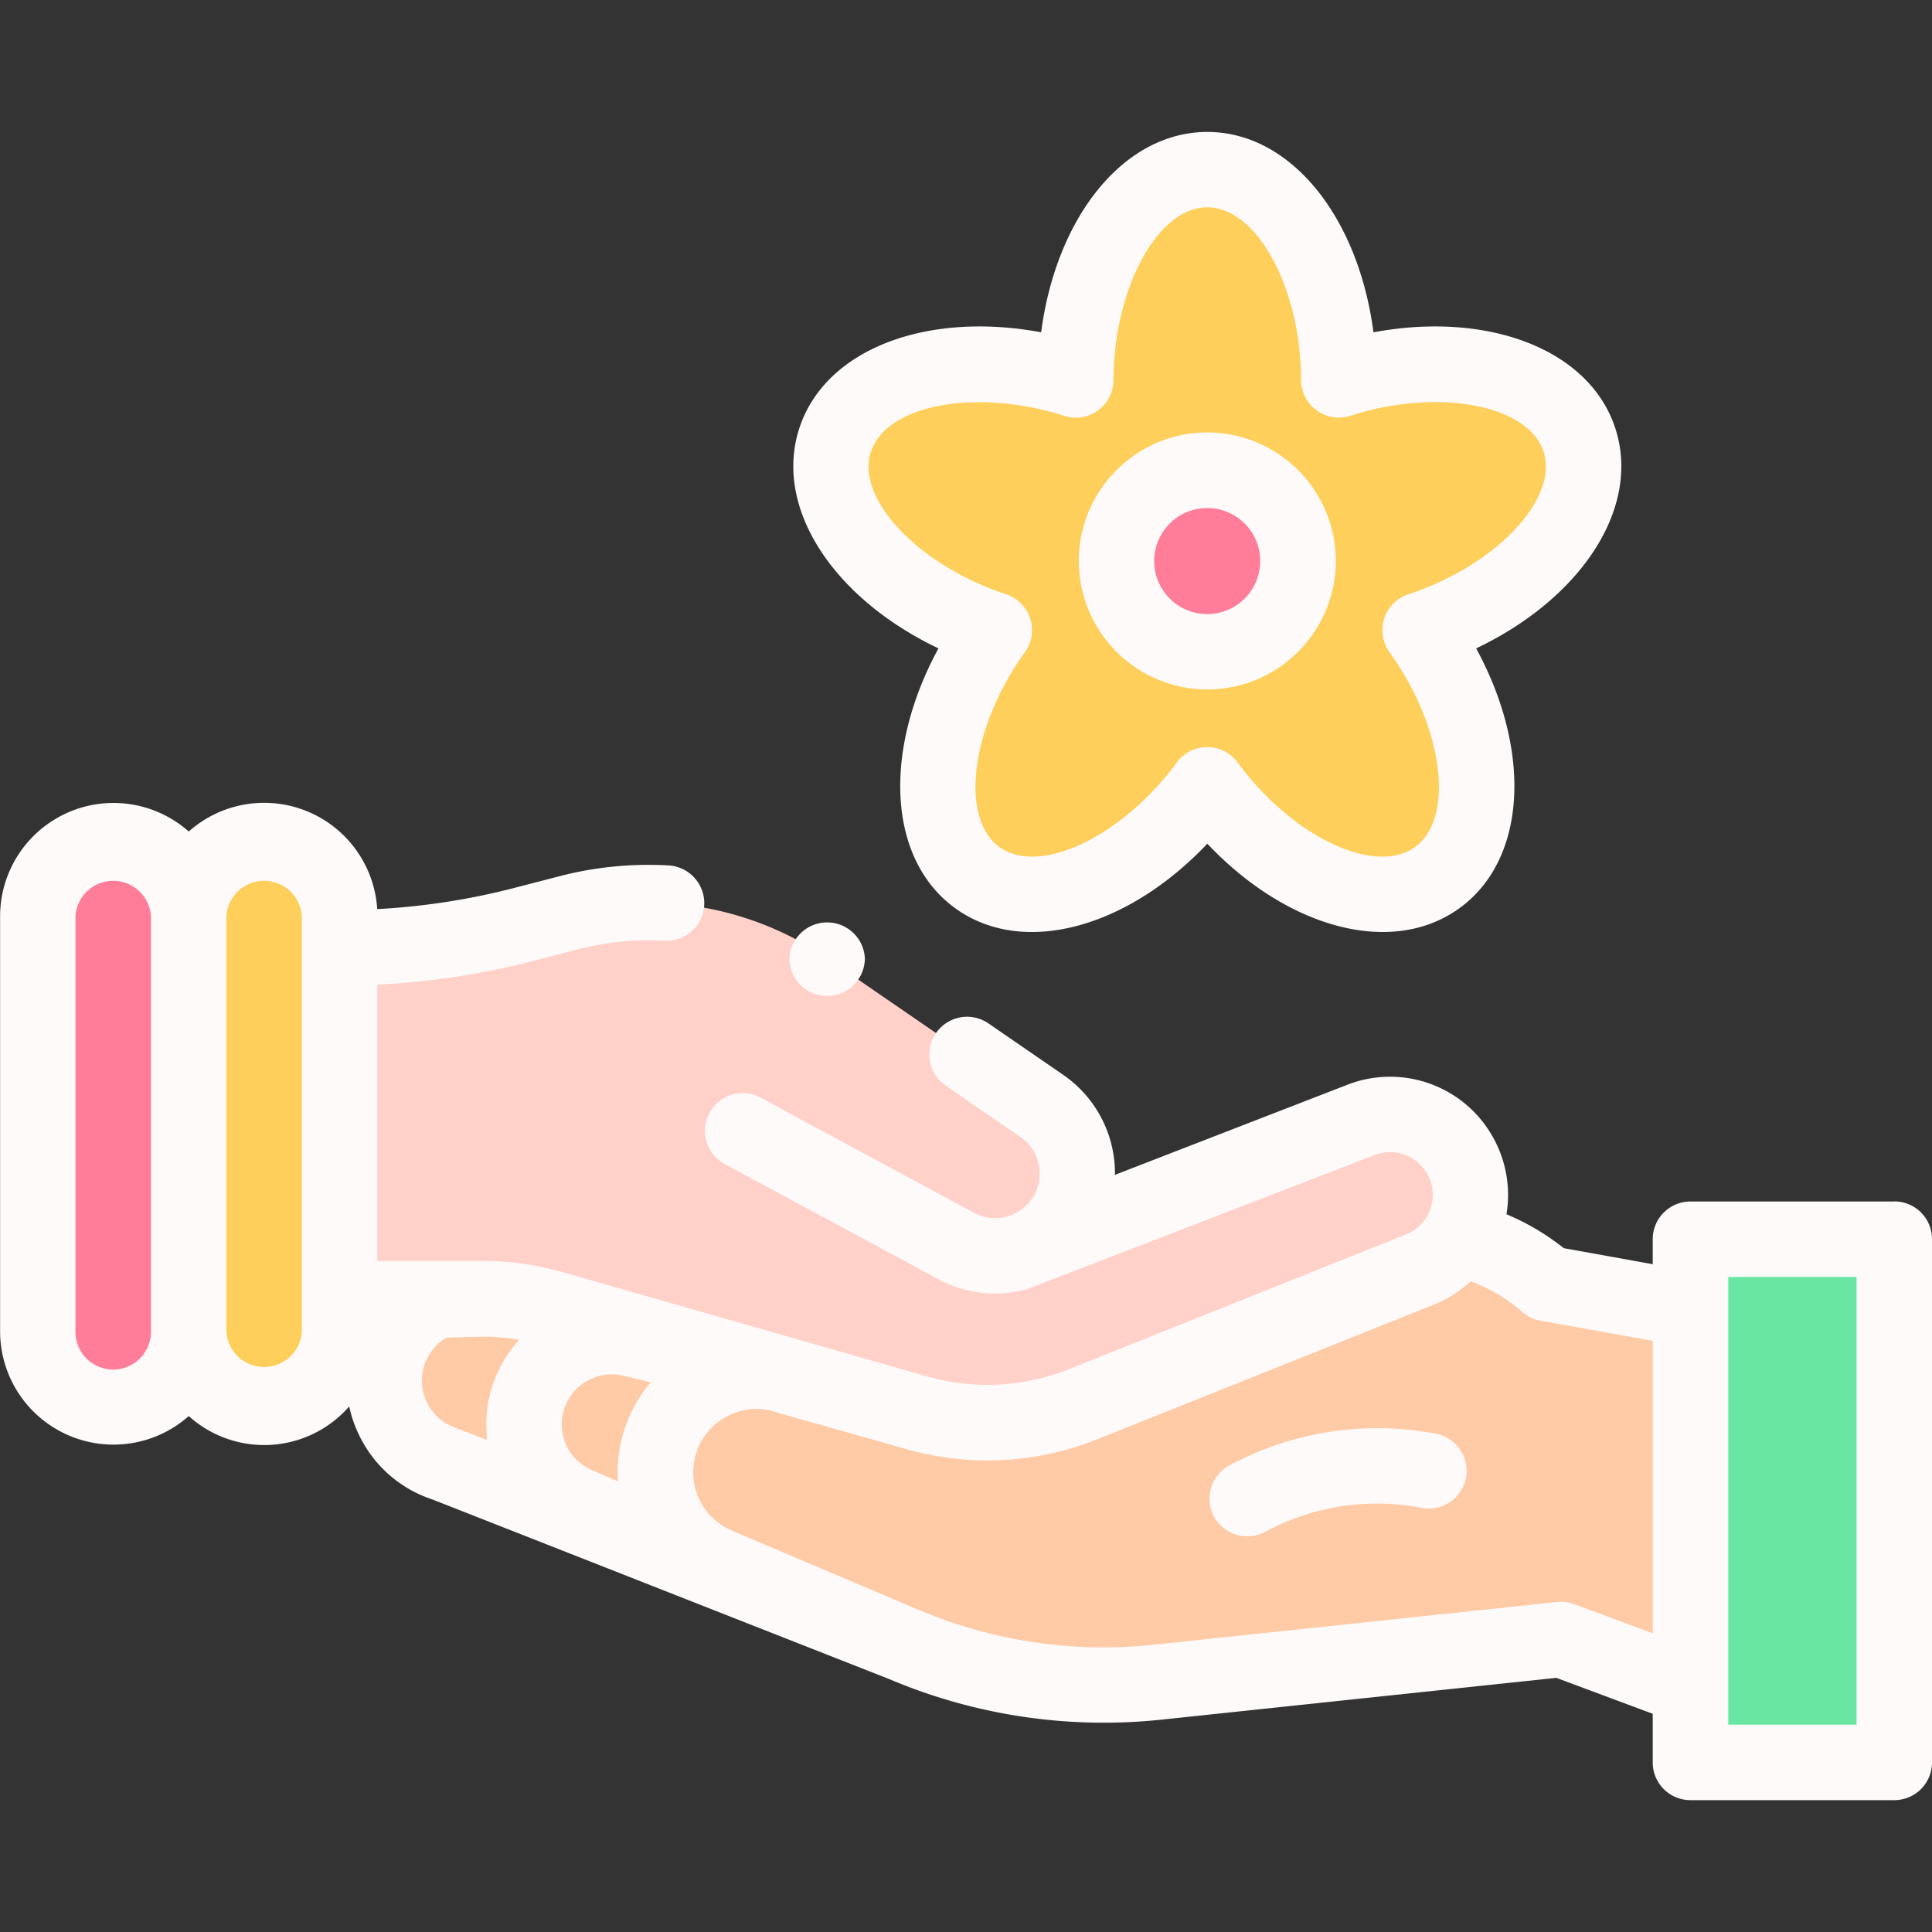 <svg viewBox="0 0 20 20" xmlns="http://www.w3.org/2000/svg" width="20" height="20">
    <rect x="0" y="0" width="20" height="20" fill="#333333" stroke="none"/>
    <path
        d="M16.017 13.286a2.096 2.096 0 0 0-.876-.458l-10.726.686a.905.905 0 0 0-.392.49.909.909 0 0 0 .584 1.151l3.437 1.316v-.005l1.314.558a5.282 5.282 0 0 0 2.619.39l4.181-.443 1.342.498v-3.915z"
        fill="#ffcaa6" />
    <path
        d="M.391 9.814h3.126c.64 0 1.277-.081 1.896-.241l.479-.124a3.27 3.27 0 0 1 2.671.471l2.221 1.526a.851.851 0 0 1-.175 1.496.852.852 0 0 1-.712-.044l-2.209-1.191L9.9 12.9a.843.843 0 0 0 .705.044l3.483-1.35a.831.831 0 0 1 .61 1.549l-3.488 1.395a2.661 2.661 0 0 1-1.721.088l-3.766-1.078a2.662 2.662 0 0 0-.732-.103h-4.6z"
        fill="#ffd1c8" />
    <path
        d="M16.351 4.555c-.232-.713-1.345-.99-2.491-.623-.004-1.203-.612-2.177-1.362-2.177s-1.358.973-1.362 2.177c-1.146-.368-2.259-.09-2.491.623-.232.713.506 1.592 1.649 1.968-.704.976-.784 2.121-.177 2.562s1.67.011 2.381-.96c.711.971 1.775 1.401 2.381.96s.526-1.585-.177-2.562c1.143-.376 1.881-1.255 1.649-1.968z"
        fill="#ffcf5c" />
    <path fill="#ff7d99" d="M13.437 5.807a.939.939 0 0 1-.939.939.939.939 0 0 1-.939-.939.939.939 0 0 1 1.878 0z" />
    <path d="M17.5 12.828h2.109v5.416H17.5z" fill="#6ae6a3" />
    <path d="M2.734 14.568a.781.781 0 0 1-.781-.781V9.482a.781.781 0 0 1 1.562 0v4.305c0 .431-.35.781-.781.781z"
        fill="#ffcf5c" />
    <path d="M1.172 14.568a.781.781 0 0 1-.781-.781V9.482a.781.781 0 0 1 1.562 0v4.305c0 .431-.35.781-.781.781z"
        fill="#ff7d99" />
    <path
        d="M19.609 12.438H17.5a.39.39 0 0 0-.391.391v.258l-.921-.166a2.499 2.499 0 0 0-.593-.351 1.222 1.222 0 0 0-.151-.817 1.219 1.219 0 0 0-1.498-.523l-2.404.932a1.239 1.239 0 0 0-.538-1.037l-.772-.531a.39.39 0 1 0-.442.644l.772.531a.456.456 0 0 1 .197.433.455.455 0 0 1-.291.377.461.461 0 0 1-.385-.024l-2.209-1.192a.39.39 0 1 0-.371.687l2.209 1.191.003.002a1.232 1.232 0 0 0 .924.1l3.591-1.386a.44.44 0 0 1 .541.189.436.436 0 0 1 .037.366.436.436 0 0 1-.254.267l-3.488 1.395a2.28 2.28 0 0 1-1.468.075l-3.766-1.078a3.052 3.052 0 0 0-.84-.118H3.906v-2.86A7.984 7.984 0 0 0 5.51 9.95l.479-.124a2.875 2.875 0 0 1 .888-.087c.215.012.4-.152.413-.367a.392.392 0 0 0-.367-.413 3.656 3.656 0 0 0-1.129.111l-.479.124a7.183 7.183 0 0 1-1.41.217 1.173 1.173 0 0 0-1.951-.803 1.174 1.174 0 0 0-1.953.873v4.305a1.174 1.174 0 0 0 1.953.873 1.167 1.167 0 0 0 1.661-.1 1.307 1.307 0 0 0 .113.319c.156.308.422.537.75.645l4.73 1.86a5.686 5.686 0 0 0 2.813.419l4.09-.433.998.372v.503a.39.39 0 0 0 .391.391h2.109a.39.39 0 0 0 .391-.391v-5.416a.39.39 0 0 0-.391-.391zM6.397 15.335l-.268-.116a.514.514 0 0 1-.269-.684.518.518 0 0 1 .619-.287l.259.062a1.419 1.419 0 0 0-.252.426 1.436 1.436 0 0 0-.089.599zm-5.225-1.157a.392.392 0 0 1-.391-.391V9.482a.392.392 0 0 1 .782 0v4.305a.392.392 0 0 1-.391.391zm1.953-.391a.392.392 0 0 1-.782 0V9.482a.392.392 0 0 1 .782 0zm1.602.997a.516.516 0 0 1-.333-.655.518.518 0 0 1 .223-.279c.007-.004.374-.013.374-.013.129 0 .257.011.384.033a1.289 1.289 0 0 0-.23.352c-.096.219-.13.454-.101.684l-.318-.121zm11.568 1.822a.391.391 0 0 0-.177-.022l-4.181.443a4.903 4.903 0 0 1-2.425-.361l-1.933-.82-.003-.002a.654.654 0 0 1-.358-.834.658.658 0 0 1 .729-.415l1.435.406a3.048 3.048 0 0 0 .838.117 3.07 3.07 0 0 0 1.135-.217l3.488-1.395a1.223 1.223 0 0 0 .381-.242 1.713 1.713 0 0 1 .535.317.391.391 0 0 0 .188.091l1.162.208v3.028zm2.924 1.248h-1.328v-4.635h1.328z"
        style="fill:snow" />
    <path
        d="M14.884 14.846a3.226 3.226 0 0 0-2.158.325.39.39 0 0 0-.158.529.391.391 0 0 0 .529.158 2.434 2.434 0 0 1 1.633-.246.391.391 0 0 0 .154-.766zm-2.386-7.709c.733 0 1.33-.597 1.33-1.33 0-.733-.597-1.33-1.33-1.33-.733 0-1.33.597-1.33 1.33 0 .733.597 1.33 1.33 1.33zm0-1.878a.549.549 0 1 1-.002 1.098.549.549 0 0 1 .002-1.098z"
        style="fill:snow" />
    <path
        d="M9.715 6.712c-.577 1.059-.526 2.182.172 2.689.698.507 1.782.209 2.611-.667.555.587 1.225.914 1.816.914.292 0 .564-.08.795-.247.698-.507.749-1.63.172-2.689 1.089-.518 1.708-1.456 1.441-2.277-.267-.821-1.319-1.216-2.504-.995-.156-1.196-.857-2.074-1.72-2.074s-1.564.878-1.72 2.074c-1.186-.221-2.238.174-2.504.995-.267.821.352 1.759 1.441 2.277zm-.698-2.036c.159-.489 1.094-.662 2-.371a.391.391 0 0 0 .51-.371c.003-.952.457-1.788.971-1.788s.968.835.971 1.787a.391.391 0 0 0 .51.371c.907-.291 1.841-.117 2 .372s-.495 1.179-1.4 1.476a.391.391 0 0 0-.195.599c.557.772.681 1.715.265 2.017-.416.302-1.274-.107-1.837-.875a.391.391 0 0 0-.63 0c-.563.768-1.421 1.177-1.837.875-.416-.302-.292-1.245.265-2.017a.391.391 0 0 0-.195-.599c-.904-.298-1.559-.987-1.4-1.476zM8.953 9.92a.391.391 0 0 1-.39.39.391.391 0 0 1-.391-.39.391.391 0 0 1 .781 0z"
        style="fill:snow" />
</svg>